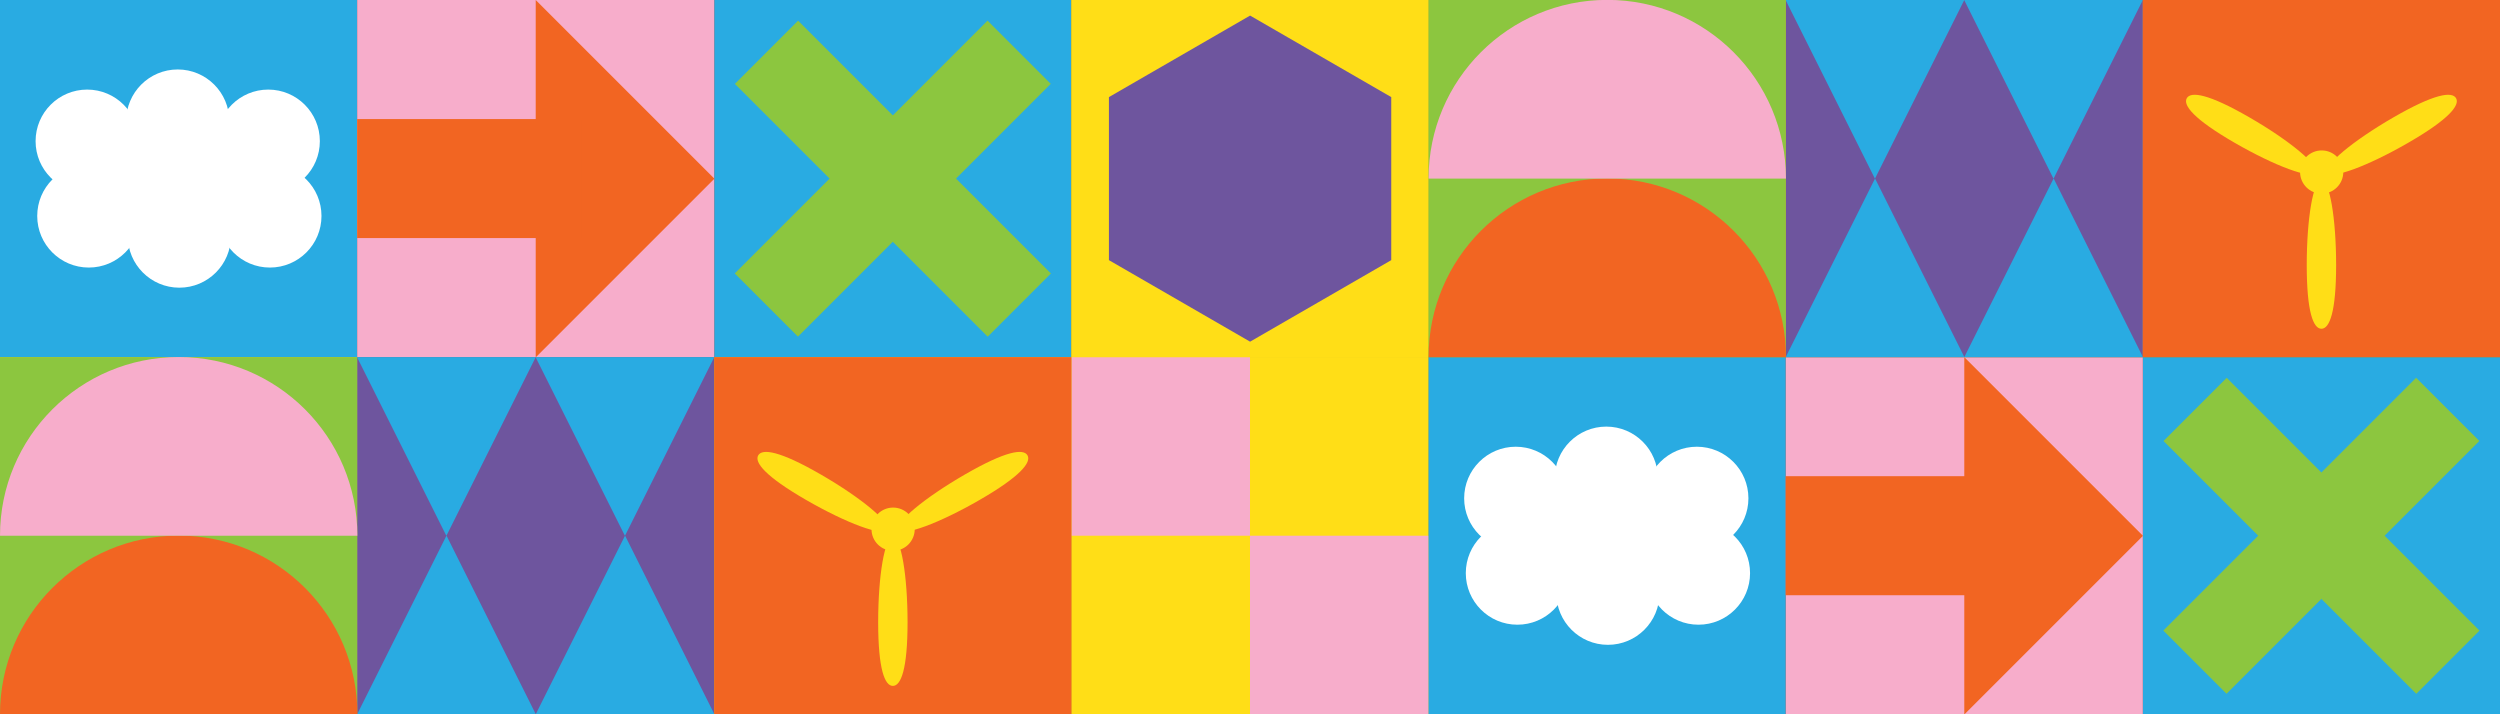 <?xml version="1.0" encoding="UTF-8" standalone="no"?>
<!-- Created with Inkscape (http://www.inkscape.org/) -->

<svg
   xmlns:dc="http://purl.org/dc/elements/1.1/"
   xmlns:cc="http://creativecommons.org/ns#"
   xmlns:rdf="http://www.w3.org/1999/02/22-rdf-syntax-ns#"
   xmlns:svg="http://www.w3.org/2000/svg"
   xmlns="http://www.w3.org/2000/svg"
   xmlns:sodipodi="http://sodipodi.sourceforge.net/DTD/sodipodi-0.dtd"
   xmlns:inkscape="http://www.inkscape.org/namespaces/inkscape"
   viewBox="0 0 889 254"
   version="1.1"
   id="svg1575"
   inkscape:version="0.92.3 (2405546, 2018-03-11)"
   sodipodi:docname="widescreen.svg">
  <rect x="0" y="0" width="889" height="254" fill="#333333" stroke="none"/>
  <defs
     id="defs1569">
    <clipPath
       clipPathUnits="userSpaceOnUse"
       id="clipPath60">
      <path
         d="M 0,2296 H 1440 V 0 H 0 Z"
         id="path58"
         inkscape:connector-curvature="0" />
    </clipPath>
  </defs>
  <sodipodi:namedview
     id="base"
     pagecolor="#ffffff"
     bordercolor="#666666"
     borderopacity="1.0"
     inkscape:pageopacity="0.0"
     inkscape:pageshadow="2"
     inkscape:zoom="0.49497475"
     inkscape:cx="2116.1046"
     inkscape:cy="319.93203"
     inkscape:document-units="mm"
     inkscape:current-layer="layer1"
     showgrid="false"
     fit-margin-top="0"
     fit-margin-left="0"
     fit-margin-right="0"
     fit-margin-bottom="0"
     inkscape:window-width="1920"
     inkscape:window-height="1052"
     inkscape:window-x="0"
     inkscape:window-y="0"
     inkscape:window-maximized="1" />
  <g
     inkscape:label="Layer 1"
     inkscape:groupmode="layer"
     id="layer1"
     transform="translate(182.94,-7.47)">
    <path
       d="M -182.94,134.47 H -55.94 V 7.47 H -182.94 Z"
       style="fill:#29abe2;fill-opacity:1;fill-rule:nonzero;stroke:none;stroke-width:0.353"
       id="path12"
       inkscape:connector-curvature="0" />
    <path
       d="M 71.06,7.47 H 198.06 V 134.47 H 71.06 Z"
       style="fill:#29abe2;fill-opacity:1;fill-rule:nonzero;stroke:none;stroke-width:0.353"
       id="path14"
       inkscape:connector-curvature="0" />
    <path
       d="M -55.94,7.47 H 71.06 V 134.47 H -55.94 Z"
       style="fill:#f7adcb;fill-opacity:1;fill-rule:nonzero;stroke:none;stroke-width:0.353"
       id="path16"
       inkscape:connector-curvature="0" />
    <path
       d="m 198.06,134.47 h 127 V 7.47 h -127 z"
       style="fill:#ffde17;fill-opacity:1;fill-rule:nonzero;stroke:none;stroke-width:0.353"
       id="path18"
       inkscape:connector-curvature="0" />
    <path
       d="m -182.94,261.47 h 127 v -127 H -182.94 Z"
       style="fill:#ffde17;fill-opacity:1;fill-rule:nonzero;stroke:none;stroke-width:0.353"
       id="path20"
       inkscape:connector-curvature="0" />
    <path
       d="M 71.06,134.47 H 198.06 V 261.47 H 71.06 Z"
       style="fill:#ffde17;fill-opacity:1;fill-rule:nonzero;stroke:none;stroke-width:0.353"
       id="path22"
       inkscape:connector-curvature="0" />
    <path
       d="M -55.94,134.47 H 71.06 V 261.47 H -55.94 Z"
       style="fill:#ffde17;fill-opacity:1;fill-rule:nonzero;stroke:none;stroke-width:0.353"
       id="path24"
       inkscape:connector-curvature="0" />
    <path
       d="m 198.06,261.47 h 127 v -127 h -127 z"
       style="fill:#ffde17;fill-opacity:1;fill-rule:nonzero;stroke:none;stroke-width:0.353"
       id="path26"
       inkscape:connector-curvature="0" />
    <path
       d="m 198.06,261.47 h 127 v -127 h -127 z"
       style="fill:#ffde17;fill-opacity:1;fill-rule:nonzero;stroke:none;stroke-width:0.353"
       id="path28"
       inkscape:connector-curvature="0" />
    <path
       d="m 261.56,197.97 h -63.5 v -63.5 h 63.5 z"
       style="fill:#f7adcb;fill-opacity:1;fill-rule:nonzero;stroke:none;stroke-width:0.353"
       id="path30"
       inkscape:connector-curvature="0" />
    <path
       d="m 261.56,261.47 h 63.5 v -63.5 h -63.5 z"
       style="fill:#f7adcb;fill-opacity:1;fill-rule:nonzero;stroke:none;stroke-width:0.353"
       id="path32"
       inkscape:connector-curvature="0" />
    <path
       d="M 71.06,261.47 H -55.94 V 134.47 H 71.06 Z"
       style="fill:#6e559e;fill-opacity:1;fill-rule:nonzero;stroke:none;stroke-width:0.353"
       id="path34"
       inkscape:connector-curvature="0" />
    <g
       id="g36"
       transform="matrix(0.353,0,0,-0.353,71.06,134.47)">
      <path
         d="M 0,0 -90,-180 -180,0 Z"
         style="fill:#29abe2;fill-opacity:1;fill-rule:nonzero;stroke:none"
         id="path38"
         inkscape:connector-curvature="0" />
    </g>
    <g
       id="g40"
       transform="matrix(0.353,0,0,-0.353,-55.94,261.47)">
      <path
         d="M 0,0 90,180 180,0 Z"
         style="fill:#29abe2;fill-opacity:1;fill-rule:nonzero;stroke:none"
         id="path42"
         inkscape:connector-curvature="0" />
    </g>
    <g
       id="g44"
       transform="matrix(0.353,0,0,-0.353,7.56,134.47)">
      <path
         d="M 0,0 -90,-180 -180,0 Z"
         style="fill:#29abe2;fill-opacity:1;fill-rule:nonzero;stroke:none"
         id="path46"
         inkscape:connector-curvature="0" />
    </g>
    <g
       id="g48"
       transform="matrix(0.353,0,0,-0.353,7.56,261.47)">
      <path
         d="M 0,0 90,180 180,0 Z"
         style="fill:#29abe2;fill-opacity:1;fill-rule:nonzero;stroke:none"
         id="path50"
         inkscape:connector-curvature="0" />
    </g>
    <path
       d="M 198.06,261.47 H 71.06 V 134.47 h 127 z"
       style="fill:#f26522;fill-opacity:1;fill-rule:nonzero;stroke:none;stroke-width:0.353"
       id="path52"
       inkscape:connector-curvature="0" />
    <g
       id="g62"
       transform="matrix(0.353,0,0,-0.353,129.337,228.734)">
      <path
         d="M 0,0 C 0,47.31 6.627,85.663 14.803,85.663 22.978,85.663 29.605,47.31 29.605,0 29.605,-47.31 22.978,-64.146 14.803,-64.146 6.627,-64.146 0,-47.31 0,0"
         style="fill:#ffde17;fill-opacity:1;fill-rule:nonzero;stroke:none"
         id="path64"
         inkscape:connector-curvature="0" />
    </g>
    <g
       id="g66"
       transform="matrix(0.353,0,0,-0.353,142.335,195.649)">
      <path
         d="m 0,0 c 0,-12.022 -9.747,-21.769 -21.77,-21.769 -12.022,0 -21.769,9.747 -21.769,21.769 0,12.023 9.747,21.77 21.769,21.77 C -9.747,21.77 0,12.023 0,0"
         style="fill:#ffde17;fill-opacity:1;fill-rule:nonzero;stroke:none"
         id="path68"
         inkscape:connector-curvature="0" />
    </g>
    <g
       id="g70"
       transform="matrix(0.353,0,0,-0.353,108.908,176.182)">
      <path
         d="m 0,0 c 40.972,-23.655 70.872,-48.571 66.785,-55.651 -4.088,-7.08 -40.616,6.357 -81.588,30.012 -40.971,23.655 -52.238,37.812 -48.15,44.892 C -58.866,26.333 -40.972,23.655 0,0"
         style="fill:#ffde17;fill-opacity:1;fill-rule:nonzero;stroke:none"
         id="path72"
         inkscape:connector-curvature="0" />
    </g>
    <g
       id="g74"
       transform="matrix(0.353,0,0,-0.353,160.211,176.182)">
      <path
         d="m 0,0 c -40.972,-23.655 -70.872,-48.571 -66.785,-55.651 4.088,-7.08 40.616,6.357 81.588,30.012 40.971,23.655 52.238,37.812 48.15,44.892 C 58.866,26.333 40.972,23.655 0,0"
         style="fill:#ffde17;fill-opacity:1;fill-rule:nonzero;stroke:none"
         id="path76"
         inkscape:connector-curvature="0" />
    </g>
    <g
       id="g78"
       transform="matrix(0.353,0,0,-0.353,-111.938,64.437)">
      <path
         d="m 0,0 c 0,-28.695 -23.262,-51.957 -51.957,-51.957 -28.694,0 -51.957,23.262 -51.957,51.957 0,28.695 23.263,51.957 51.957,51.957 C -23.262,51.957 0,28.695 0,0"
         style="fill:#ffffff;fill-opacity:1;fill-rule:nonzero;stroke:none"
         id="path80"
         inkscape:connector-curvature="0" />
    </g>
    <g
       id="g82"
       transform="matrix(0.353,0,0,-0.353,-87.374,64.437)">
      <path
         d="m 0,0 c 0,-28.695 -23.262,-51.957 -51.957,-51.957 -28.695,0 -51.957,23.262 -51.957,51.957 0,28.695 23.262,51.957 51.957,51.957 C -23.262,51.957 0,28.695 0,0"
         style="fill:#ffffff;fill-opacity:1;fill-rule:nonzero;stroke:none"
         id="path84"
         inkscape:connector-curvature="0" />
    </g>
    <g
       id="g86"
       transform="matrix(0.353,0,0,-0.353,-133.603,57.667)">
      <path
         d="m 0,0 c 0,-28.695 -23.262,-51.957 -51.957,-51.957 -28.695,0 -51.957,23.262 -51.957,51.957 0,28.695 23.262,51.957 51.957,51.957 C -23.262,51.957 0,28.695 0,0"
         style="fill:#ffffff;fill-opacity:1;fill-rule:nonzero;stroke:none"
         id="path88"
         inkscape:connector-curvature="0" />
    </g>
    <g
       id="g90"
       transform="matrix(0.353,0,0,-0.353,-101.402,50.512)">
      <path
         d="m 0,0 c 0,-28.695 -23.262,-51.957 -51.957,-51.957 -28.695,0 -51.957,23.262 -51.957,51.957 0,28.695 23.262,51.957 51.957,51.957 C -23.262,51.957 0,28.695 0,0"
         style="fill:#ffffff;fill-opacity:1;fill-rule:nonzero;stroke:none"
         id="path92"
         inkscape:connector-curvature="0" />
    </g>
    <g
       id="g94"
       transform="matrix(0.353,0,0,-0.353,-69.202,57.667)">
      <path
         d="m 0,0 c 0,-28.695 -23.262,-51.957 -51.957,-51.957 -28.695,0 -51.957,23.262 -51.957,51.957 0,28.695 23.262,51.957 51.957,51.957 C -23.262,51.957 0,28.695 0,0"
         style="fill:#ffffff;fill-opacity:1;fill-rule:nonzero;stroke:none"
         id="path96"
         inkscape:connector-curvature="0" />
    </g>
    <g
       id="g98"
       transform="matrix(0.353,0,0,-0.353,-133.021,84.273)">
      <path
         d="m 0,0 c 0,28.695 -23.262,51.957 -51.957,51.957 -28.694,0 -51.957,-23.262 -51.957,-51.957 0,-28.695 23.263,-51.957 51.957,-51.957 C -23.262,-51.957 0,-28.695 0,0"
         style="fill:#ffffff;fill-opacity:1;fill-rule:nonzero;stroke:none"
         id="path100"
         inkscape:connector-curvature="0" />
    </g>
    <g
       id="g102"
       transform="matrix(0.353,0,0,-0.353,-100.82,91.429)">
      <path
         d="m 0,0 c 0,28.695 -23.262,51.957 -51.957,51.957 -28.695,0 -51.957,-23.262 -51.957,-51.957 0,-28.695 23.262,-51.957 51.957,-51.957 C -23.262,-51.957 0,-28.695 0,0"
         style="fill:#ffffff;fill-opacity:1;fill-rule:nonzero;stroke:none"
         id="path104"
         inkscape:connector-curvature="0" />
    </g>
    <g
       id="g106"
       transform="matrix(0.353,0,0,-0.353,-68.62,84.273)">
      <path
         d="m 0,0 c 0,28.695 -23.262,51.957 -51.957,51.957 -28.695,0 -51.957,-23.262 -51.957,-51.957 0,-28.695 23.262,-51.957 51.957,-51.957 C -23.262,-51.957 0,-28.695 0,0"
         style="fill:#ffffff;fill-opacity:1;fill-rule:nonzero;stroke:none"
         id="path108"
         inkscape:connector-curvature="0" />
    </g>
    <g
       id="g110"
       transform="matrix(0.353,0,0,-0.353,190.709,37.281)">
      <path
         d="m 0,0 -254.662,-254.662 -63.665,63.666 254.661,254.662 z"
         style="fill:#8cc63f;fill-opacity:1;fill-rule:nonzero;stroke:none"
         id="path112"
         inkscape:connector-curvature="0" />
    </g>
    <g
       id="g114"
       transform="matrix(0.353,0,0,-0.353,100.87,14.821)">
      <path
         d="M 0,0 254.662,-254.662 190.996,-318.327 -63.666,-63.666 Z"
         style="fill:#8cc63f;fill-opacity:1;fill-rule:nonzero;stroke:none"
         id="path116"
         inkscape:connector-curvature="0" />
    </g>
    <g
       id="g118"
       transform="matrix(0.353,0,0,-0.353,7.56,7.47)">
      <path
         d="M 0,0 180,-180 0,-360 Z"
         style="fill:#f26522;fill-opacity:1;fill-rule:nonzero;stroke:none"
         id="path120"
         inkscape:connector-curvature="0" />
    </g>
    <path
       d="M -55.94,49.803 H 23.732 V 92.137 h -79.672 z"
       style="fill:#f26522;fill-opacity:1;fill-rule:nonzero;stroke:none;stroke-width:0.353"
       id="path122"
       inkscape:connector-curvature="0" />
    <path
       d="M -55.94,261.47 H -182.94 v -127 h 127 z"
       style="fill:#8cc63f;fill-opacity:1;fill-rule:nonzero;stroke:none;stroke-width:0.353"
       id="path124"
       inkscape:connector-curvature="0" />
    <g
       id="g126"
       transform="matrix(0.353,0,0,-0.353,-182.94,261.47)">
      <path
         d="M 0,0 C 0,99.411 80.589,180 180,180 279.411,180 360,99.411 360,0"
         style="fill:#f26522;fill-opacity:1;fill-rule:nonzero;stroke:none"
         id="path128"
         inkscape:connector-curvature="0" />
    </g>
    <g
       id="g130"
       transform="matrix(0.353,0,0,-0.353,-182.94,197.97)">
      <path
         d="M 0,0 C 0,99.411 80.589,180 180,180 279.411,180 360,99.411 360,0"
         style="fill:#f7adcb;fill-opacity:1;fill-rule:nonzero;stroke:none"
         id="path132"
         inkscape:connector-curvature="0" />
    </g>
    <path
       d="m 198.06,7.47 h 127 V 134.47 h -127 z"
       style="fill:#ffde17;fill-opacity:1;fill-rule:nonzero;stroke:none;stroke-width:0.353"
       id="path134"
       inkscape:connector-curvature="0" />
    <g
       id="g136"
       transform="matrix(0.353,0,0,-0.353,211.394,41.998)">
      <path
         d="m 0,0 v -164.25 l 142.2,-82.125 142.2,82.125 V 0 L 142.2,82.125 Z"
         style="fill:#6e559e;fill-opacity:1;fill-rule:nonzero;stroke:none"
         id="path138"
         inkscape:connector-curvature="0" />
    </g>
    <path
       d="m 325.06,261.47 h 127 v -127 h -127 z"
       style="fill:#29abe2;fill-opacity:1;fill-rule:nonzero;stroke:none;stroke-width:0.353"
       id="path12-6"
       inkscape:connector-curvature="0" />
    <path
       d="M 579.06,134.47 H 706.06 V 261.47 H 579.06 Z"
       style="fill:#29abe2;fill-opacity:1;fill-rule:nonzero;stroke:none;stroke-width:0.353"
       id="path14-9"
       inkscape:connector-curvature="0" />
    <path
       d="M 452.06,134.47 H 579.06 V 261.47 H 452.06 Z"
       style="fill:#f7adcb;fill-opacity:1;fill-rule:nonzero;stroke:none;stroke-width:0.353"
       id="path16-3"
       inkscape:connector-curvature="0" />
    <g
       id="g78-7"
       transform="matrix(0.353,0,0,-0.353,396.062,191.437)">
      <path
         d="m 0,0 c 0,-28.695 -23.262,-51.957 -51.957,-51.957 -28.694,0 -51.957,23.262 -51.957,51.957 0,28.695 23.263,51.957 51.957,51.957 C -23.262,51.957 0,28.695 0,0"
         style="fill:#ffffff;fill-opacity:1;fill-rule:nonzero;stroke:none"
         id="path80-4"
         inkscape:connector-curvature="0" />
    </g>
    <g
       id="g82-5"
       transform="matrix(0.353,0,0,-0.353,420.626,191.437)">
      <path
         d="m 0,0 c 0,-28.695 -23.262,-51.957 -51.957,-51.957 -28.695,0 -51.957,23.262 -51.957,51.957 0,28.695 23.262,51.957 51.957,51.957 C -23.262,51.957 0,28.695 0,0"
         style="fill:#ffffff;fill-opacity:1;fill-rule:nonzero;stroke:none"
         id="path84-2"
         inkscape:connector-curvature="0" />
    </g>
    <g
       id="g86-5"
       transform="matrix(0.353,0,0,-0.353,374.397,184.667)">
      <path
         d="m 0,0 c 0,-28.695 -23.262,-51.957 -51.957,-51.957 -28.695,0 -51.957,23.262 -51.957,51.957 0,28.695 23.262,51.957 51.957,51.957 C -23.262,51.957 0,28.695 0,0"
         style="fill:#ffffff;fill-opacity:1;fill-rule:nonzero;stroke:none"
         id="path88-4"
         inkscape:connector-curvature="0" />
    </g>
    <g
       id="g90-7"
       transform="matrix(0.353,0,0,-0.353,406.598,177.512)">
      <path
         d="m 0,0 c 0,-28.695 -23.262,-51.957 -51.957,-51.957 -28.695,0 -51.957,23.262 -51.957,51.957 0,28.695 23.262,51.957 51.957,51.957 C -23.262,51.957 0,28.695 0,0"
         style="fill:#ffffff;fill-opacity:1;fill-rule:nonzero;stroke:none"
         id="path92-4"
         inkscape:connector-curvature="0" />
    </g>
    <g
       id="g94-4"
       transform="matrix(0.353,0,0,-0.353,438.798,184.667)">
      <path
         d="m 0,0 c 0,-28.695 -23.262,-51.957 -51.957,-51.957 -28.695,0 -51.957,23.262 -51.957,51.957 0,28.695 23.262,51.957 51.957,51.957 C -23.262,51.957 0,28.695 0,0"
         style="fill:#ffffff;fill-opacity:1;fill-rule:nonzero;stroke:none"
         id="path96-3"
         inkscape:connector-curvature="0" />
    </g>
    <g
       id="g98-0"
       transform="matrix(0.353,0,0,-0.353,374.979,211.273)">
      <path
         d="m 0,0 c 0,28.695 -23.262,51.957 -51.957,51.957 -28.694,0 -51.957,-23.262 -51.957,-51.957 0,-28.695 23.263,-51.957 51.957,-51.957 C -23.262,-51.957 0,-28.695 0,0"
         style="fill:#ffffff;fill-opacity:1;fill-rule:nonzero;stroke:none"
         id="path100-7"
         inkscape:connector-curvature="0" />
    </g>
    <g
       id="g102-8"
       transform="matrix(0.353,0,0,-0.353,407.18,218.429)">
      <path
         d="m 0,0 c 0,28.695 -23.262,51.957 -51.957,51.957 -28.695,0 -51.957,-23.262 -51.957,-51.957 0,-28.695 23.262,-51.957 51.957,-51.957 C -23.262,-51.957 0,-28.695 0,0"
         style="fill:#ffffff;fill-opacity:1;fill-rule:nonzero;stroke:none"
         id="path104-6"
         inkscape:connector-curvature="0" />
    </g>
    <g
       id="g106-8"
       transform="matrix(0.353,0,0,-0.353,439.38,211.273)">
      <path
         d="m 0,0 c 0,28.695 -23.262,51.957 -51.957,51.957 -28.695,0 -51.957,-23.262 -51.957,-51.957 0,-28.695 23.262,-51.957 51.957,-51.957 C -23.262,-51.957 0,-28.695 0,0"
         style="fill:#ffffff;fill-opacity:1;fill-rule:nonzero;stroke:none"
         id="path108-8"
         inkscape:connector-curvature="0" />
    </g>
    <g
       id="g110-4"
       transform="matrix(0.353,0,0,-0.353,698.709,164.281)">
      <path
         d="m 0,0 -254.662,-254.662 -63.665,63.666 254.661,254.662 z"
         style="fill:#8cc63f;fill-opacity:1;fill-rule:nonzero;stroke:none"
         id="path112-3"
         inkscape:connector-curvature="0" />
    </g>
    <g
       id="g114-1"
       transform="matrix(0.353,0,0,-0.353,608.87,141.821)">
      <path
         d="M 0,0 254.662,-254.662 190.996,-318.327 -63.666,-63.666 Z"
         style="fill:#8cc63f;fill-opacity:1;fill-rule:nonzero;stroke:none"
         id="path116-4"
         inkscape:connector-curvature="0" />
    </g>
    <g
       id="g118-9"
       transform="matrix(0.353,0,0,-0.353,515.56,134.47)">
      <path
         d="M 0,0 180,-180 0,-360 Z"
         style="fill:#f26522;fill-opacity:1;fill-rule:nonzero;stroke:none"
         id="path120-2"
         inkscape:connector-curvature="0" />
    </g>
    <path
       d="m 452.06,176.803 h 79.672 v 42.333 h -79.672 z"
       style="fill:#f26522;fill-opacity:1;fill-rule:nonzero;stroke:none;stroke-width:0.353"
       id="path122-0"
       inkscape:connector-curvature="0" />
    <path
       d="M 325.06,134.47 H 452.06 V 7.47 H 325.06 Z"
       style="fill:#ffde17;fill-opacity:1;fill-rule:nonzero;stroke:none;stroke-width:0.353"
       id="path20-6"
       inkscape:connector-curvature="0" />
    <path
       d="m 579.06,7.47 h 127 v 127 h -127 z"
       style="fill:#ffde17;fill-opacity:1;fill-rule:nonzero;stroke:none;stroke-width:0.353"
       id="path22-8"
       inkscape:connector-curvature="0" />
    <path
       d="m 452.06,7.47 h 127 v 127 H 452.06 Z"
       style="fill:#ffde17;fill-opacity:1;fill-rule:nonzero;stroke:none;stroke-width:0.353"
       id="path24-9"
       inkscape:connector-curvature="0" />
    <path
       d="M 579.06,134.47 H 452.06 v -127 h 127 z"
       style="fill:#6e559e;fill-opacity:1;fill-rule:nonzero;stroke:none;stroke-width:0.353"
       id="path34-2"
       inkscape:connector-curvature="0" />
    <g
       id="g36-6"
       transform="matrix(0.353,0,0,-0.353,579.06,7.47)">
      <path
         d="M 0,0 -90,-180 -180,0 Z"
         style="fill:#29abe2;fill-opacity:1;fill-rule:nonzero;stroke:none"
         id="path38-6"
         inkscape:connector-curvature="0" />
    </g>
    <g
       id="g40-4"
       transform="matrix(0.353,0,0,-0.353,452.06,134.47)">
      <path
         d="M 0,0 90,180 180,0 Z"
         style="fill:#29abe2;fill-opacity:1;fill-rule:nonzero;stroke:none"
         id="path42-9"
         inkscape:connector-curvature="0" />
    </g>
    <g
       id="g44-5"
       transform="matrix(0.353,0,0,-0.353,515.56,7.47)">
      <path
         d="M 0,0 -90,-180 -180,0 Z"
         style="fill:#29abe2;fill-opacity:1;fill-rule:nonzero;stroke:none"
         id="path46-0"
         inkscape:connector-curvature="0" />
    </g>
    <g
       id="g48-4"
       transform="matrix(0.353,0,0,-0.353,515.56,134.47)">
      <path
         d="M 0,0 90,180 180,0 Z"
         style="fill:#29abe2;fill-opacity:1;fill-rule:nonzero;stroke:none"
         id="path50-8"
         inkscape:connector-curvature="0" />
    </g>
    <path
       d="m 706.06,134.47 h -127 v -127 h 127 z"
       style="fill:#f26522;fill-opacity:1;fill-rule:nonzero;stroke:none;stroke-width:0.353"
       id="path52-7"
       inkscape:connector-curvature="0" />
    <g
       id="g62-1"
       transform="matrix(0.353,0,0,-0.353,637.337,101.734)">
      <path
         d="M 0,0 C 0,47.31 6.627,85.663 14.803,85.663 22.978,85.663 29.605,47.31 29.605,0 29.605,-47.31 22.978,-64.146 14.803,-64.146 6.627,-64.146 0,-47.31 0,0"
         style="fill:#ffde17;fill-opacity:1;fill-rule:nonzero;stroke:none"
         id="path64-7"
         inkscape:connector-curvature="0" />
    </g>
    <g
       id="g66-2"
       transform="matrix(0.353,0,0,-0.353,650.335,68.649)">
      <path
         d="m 0,0 c 0,-12.022 -9.747,-21.769 -21.77,-21.769 -12.022,0 -21.769,9.747 -21.769,21.769 0,12.023 9.747,21.77 21.769,21.77 C -9.747,21.77 0,12.023 0,0"
         style="fill:#ffde17;fill-opacity:1;fill-rule:nonzero;stroke:none"
         id="path68-7"
         inkscape:connector-curvature="0" />
    </g>
    <g
       id="g70-2"
       transform="matrix(0.353,0,0,-0.353,616.908,49.182)">
      <path
         d="m 0,0 c 40.972,-23.655 70.872,-48.571 66.785,-55.651 -4.088,-7.08 -40.616,6.357 -81.588,30.012 -40.971,23.655 -52.238,37.812 -48.15,44.892 C -58.866,26.333 -40.972,23.655 0,0"
         style="fill:#ffde17;fill-opacity:1;fill-rule:nonzero;stroke:none"
         id="path72-2"
         inkscape:connector-curvature="0" />
    </g>
    <g
       id="g74-6"
       transform="matrix(0.353,0,0,-0.353,668.211,49.182)">
      <path
         d="m 0,0 c -40.972,-23.655 -70.872,-48.571 -66.785,-55.651 4.088,-7.08 40.616,6.357 81.588,30.012 40.971,23.655 52.238,37.812 48.15,44.892 C 58.866,26.333 40.972,23.655 0,0"
         style="fill:#ffde17;fill-opacity:1;fill-rule:nonzero;stroke:none"
         id="path76-1"
         inkscape:connector-curvature="0" />
    </g>
    <path
       d="m 452.06,134.47 h -127 V 7.47 h 127 z"
       style="fill:#8cc63f;fill-opacity:1;fill-rule:nonzero;stroke:none;stroke-width:0.353"
       id="path124-0"
       inkscape:connector-curvature="0" />
    <g
       id="g126-6"
       transform="matrix(0.353,0,0,-0.353,325.06,134.47)">
      <path
         d="M 0,0 C 0,99.411 80.589,180 180,180 279.411,180 360,99.411 360,0"
         style="fill:#f26522;fill-opacity:1;fill-rule:nonzero;stroke:none"
         id="path128-1"
         inkscape:connector-curvature="0" />
    </g>
    <g
       id="g130-5"
       transform="matrix(0.353,0,0,-0.353,325.06,70.97)">
      <path
         d="M 0,0 C 0,99.411 80.589,180 180,180 279.411,180 360,99.411 360,0"
         style="fill:#f7adcb;fill-opacity:1;fill-rule:nonzero;stroke:none"
         id="path132-9"
         inkscape:connector-curvature="0" />
    </g>
  </g>
</svg>
